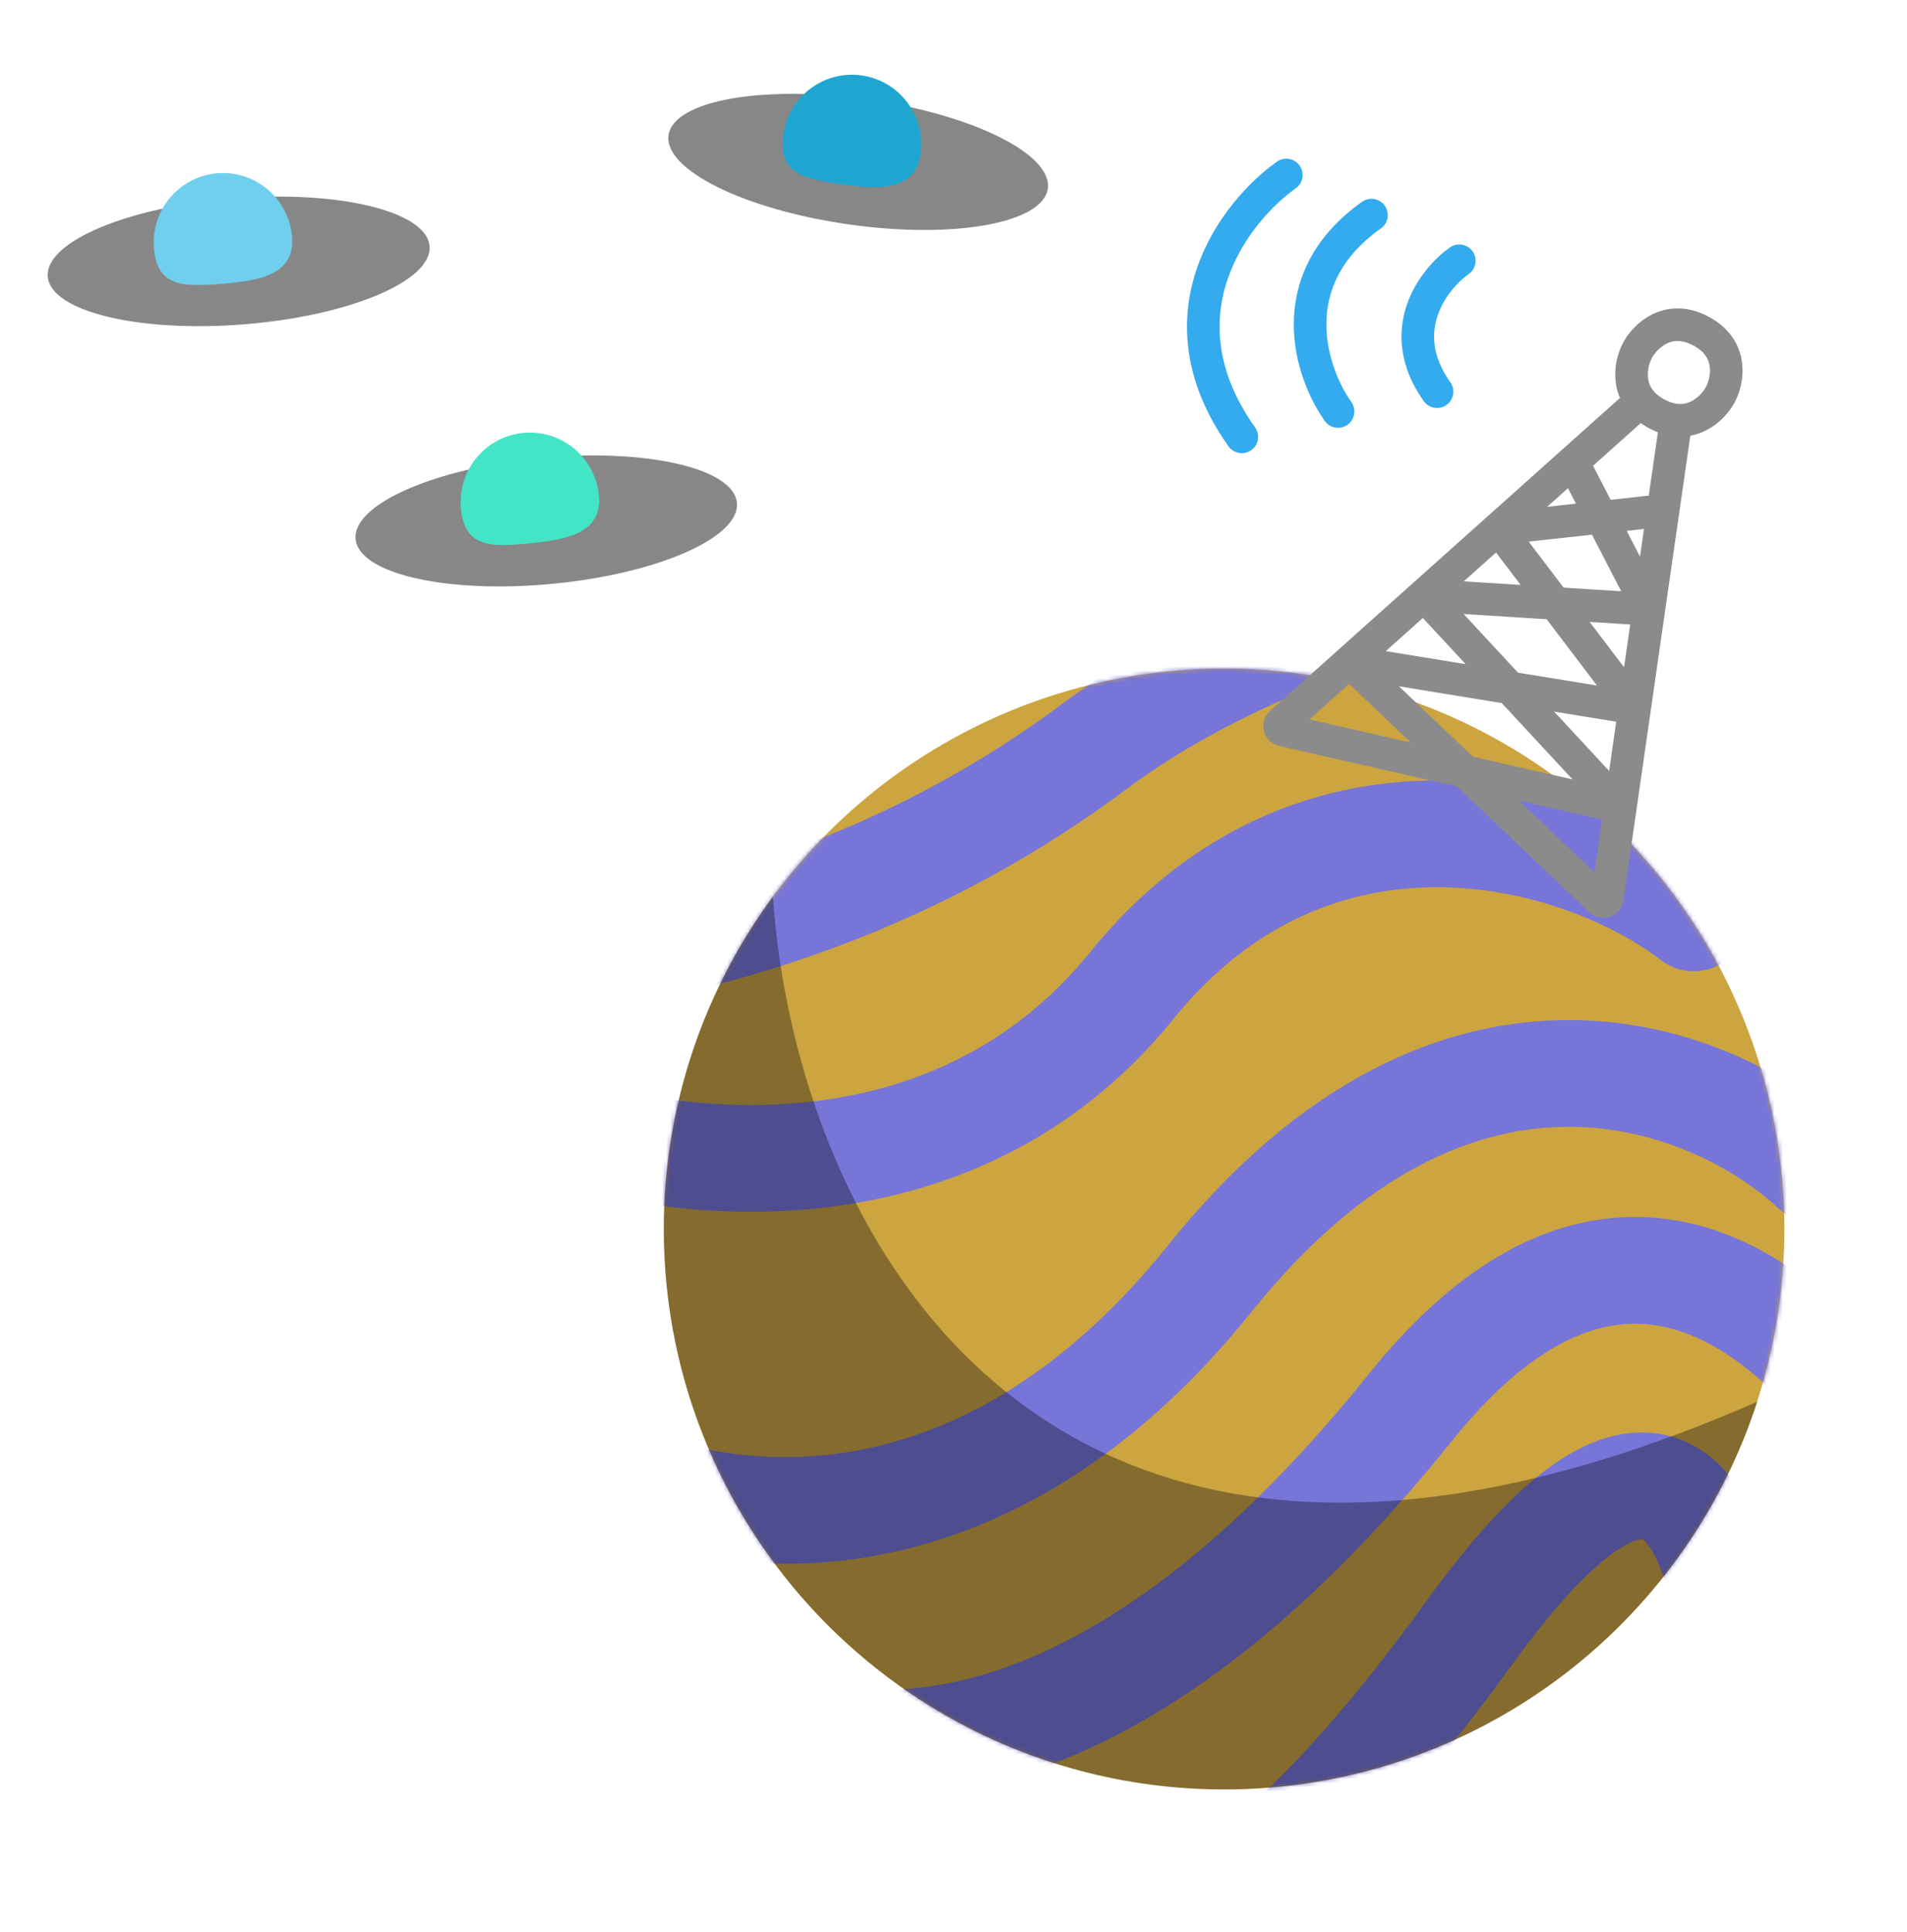 <svg width="468" height="474" viewBox="0 0 468 474" fill="none" xmlns="http://www.w3.org/2000/svg">
<g filter="url(#filter0_dd_2724_2184)">
<circle cx="298.405" cy="303.515" r="137.5" fill="#CCA540"/>
<mask id="mask0_2724_2184" style="mask-type:alpha" maskUnits="userSpaceOnUse" x="160" y="166" width="276" height="276">
<circle cx="298.405" cy="303.515" r="137.5" fill="#C4C4C4"/>
</mask>
<g mask="url(#mask0_2724_2184)">
<path fill-rule="evenodd" clip-rule="evenodd" d="M363.445 155.893C332.242 164.525 299.187 177.092 274.601 195.486C215.414 239.766 152.111 250.52 119.232 252.188C112.009 252.555 105.856 246.996 105.49 239.773C105.123 232.55 110.682 226.398 117.905 226.031C147.443 224.532 205.165 214.725 258.911 174.515C287.378 153.219 324.13 139.595 356.462 130.651C383.607 123.141 408.626 118.684 424.037 115.939C427.056 115.401 429.706 114.929 431.931 114.513C439.039 113.182 445.881 117.867 447.212 124.975C448.542 132.084 443.858 138.926 436.749 140.256C434.32 140.711 431.508 141.213 428.362 141.774C412.87 144.538 389.273 148.748 363.445 155.893ZM350.803 219.669C329.138 219.626 305.643 227.664 285.917 252.048C260.851 283.031 228.12 295.478 198.061 298.511C168.306 301.513 140.596 295.399 123.699 288.617C116.987 285.923 113.73 278.298 116.424 271.586C119.118 264.874 126.743 261.617 133.455 264.311C146.941 269.724 170.405 274.978 195.431 272.453C220.153 269.958 245.81 259.982 265.555 235.575C290.639 204.569 321.88 193.421 350.855 193.479C379.243 193.536 405.267 204.302 421.594 216.799C427.337 221.195 428.429 229.414 424.033 235.157C419.637 240.9 411.418 241.992 405.675 237.596C393.577 228.336 373.056 219.714 350.803 219.669ZM383.158 278.444C361.253 278.398 333.64 288.326 305.183 323.788C272.72 364.241 236.982 381.146 204.781 384.859C173.05 388.517 145.764 379.249 129.777 368.975C123.693 365.065 121.93 356.963 125.84 350.879C129.75 344.794 137.852 343.032 143.936 346.942C155.244 354.208 176.524 361.753 201.781 358.841C226.566 355.983 256.238 342.934 284.756 307.396C317.28 266.866 351.989 252.187 383.213 252.253C413.736 252.318 438.783 266.479 452.819 279.748C458.074 284.717 458.307 293.005 453.338 298.26C448.37 303.516 440.081 303.749 434.826 298.78C424.653 289.162 405.764 278.491 383.158 278.444ZM391.046 327.768C380.946 330.247 368.488 337.864 354.347 355.485C315.068 404.433 279.705 427.036 251.104 436.589C222.295 446.21 201.73 442.103 193.564 440.432C186.478 438.982 181.91 432.063 183.36 424.977C184.81 417.892 191.729 413.323 198.814 414.773L198.967 414.804C205.241 416.089 220.469 419.207 242.807 411.747C265.536 404.156 296.974 385.135 333.921 339.093C350.271 318.719 367.274 306.635 384.802 302.333C402.615 297.961 419.006 302.102 432.872 310.294C459.644 326.111 478.923 358.01 488.692 381.288C491.49 387.957 488.353 395.632 481.684 398.43C475.015 401.229 467.34 398.091 464.541 391.423C455.558 370.016 439.086 344.386 419.55 332.843C410.263 327.356 400.86 325.359 391.046 327.768ZM388.853 387.141C383.507 392.037 377.066 399.388 369.458 409.895C349.313 437.718 332.479 456.131 318.096 467.952C303.694 479.788 291.084 485.557 279.538 486.866C267.736 488.204 258.919 484.653 253.036 481.76C251.421 480.966 250.393 480.427 249.608 480.015C248.897 479.643 248.385 479.375 247.819 479.117C241.781 479.428 236.138 475.5 234.51 469.425C232.638 462.439 236.784 455.258 243.769 453.387C249.671 451.805 254.766 453.622 257.401 454.725C259.088 455.432 261.407 456.626 263.069 457.481C263.692 457.802 264.223 458.075 264.594 458.257C268.47 460.164 271.943 461.369 276.587 460.842C281.488 460.287 289.482 457.568 301.467 447.718C313.472 437.852 328.809 421.378 348.244 394.535C356.469 383.175 364.073 374.321 371.164 367.826C378.145 361.434 385.351 356.656 392.841 354.576C400.898 352.338 408.86 353.383 415.648 357.892C421.884 362.034 425.938 368.306 428.672 374.402C434.105 386.518 436.486 402.887 437.39 418.82C438.315 435.114 437.759 452.437 436.508 467.342C435.903 474.549 429.57 479.901 422.363 479.296C415.156 478.691 409.804 472.358 410.409 465.151C411.584 451.162 412.081 435.1 411.242 420.304C410.382 405.147 408.183 392.72 404.774 385.118C403.087 381.355 401.654 380.038 401.158 379.709C401.107 379.675 401.071 379.655 401.051 379.644L401.03 379.633C401.02 379.632 400.938 379.621 400.763 379.634C400.583 379.648 400.284 379.69 399.85 379.811C397.936 380.342 394.311 382.142 388.853 387.141ZM246.904 478.743C246.903 478.741 246.948 478.753 247.046 478.789C246.955 478.764 246.906 478.746 246.904 478.743Z" fill="#7775D7"/>
</g>
<path fill-rule="evenodd" clip-rule="evenodd" d="M187.682 221.973C193.171 303.146 253.486 422.892 429.251 345.89C411.387 401.093 359.558 441.015 298.405 441.015C222.466 441.015 160.905 379.454 160.905 303.515C160.905 272.989 170.852 244.787 187.682 221.973Z" fill="#01050C" fill-opacity="0.35"/>
</g>
<path d="M331.173 162.347L314.348 177.389C313.743 177.93 314.001 178.929 314.792 179.109L397.663 197.997M331.173 162.347L392.768 220.918C393.356 221.477 394.331 221.139 394.446 220.335L397.663 197.997M331.173 162.347L401.156 173.742M331.173 162.347L349.442 146.015M401.156 173.742L367.711 129.682M401.156 173.742L397.663 197.997M401.156 173.742L404.65 149.488M367.711 129.682L408.143 125.233M367.711 129.682L349.442 146.015M367.711 129.682L385.979 113.35M408.143 125.233L404.65 149.488M408.143 125.233L410.762 107.042L411.405 103.071M397.663 197.997L349.442 146.015M349.442 146.015L404.65 149.488M404.65 149.488L385.979 113.35M385.979 113.35L399.681 101.101L402.754 98.515M401.864 85.942C403.677 82.559 409.336 76.884 417.462 81.241C425.589 85.599 423.994 93.452 422.18 96.835C420.367 100.217 414.708 105.892 406.582 101.535C398.455 97.177 400.05 89.324 401.864 85.942Z" stroke="#8B8B8B" stroke-width="8" stroke-linecap="round"/>
<g filter="url(#filter1_d_2724_2184)">
<path d="M358.124 59.972C351.858 64.421 341.994 77.073 352.66 92.093M328.373 96.959C321.707 87.571 314.014 64.793 336.569 48.777M315.676 38.936C303.146 47.834 283.417 73.139 304.748 103.179" stroke="#33ABEE" stroke-width="8" stroke-linecap="round" stroke-linejoin="round"/>
</g>
<g filter="url(#filter2_ii_2724_2184)">
<ellipse cx="202.607" cy="41.724" rx="47" ry="15.5" transform="rotate(8.018 202.607 41.724)" fill="#878787"/>
</g>
<g filter="url(#filter3_i_2724_2184)">
<path d="M221.907 33.761C220.593 43.087 211.479 42.468 202.182 41.159C192.885 39.849 186.925 38.345 188.239 29.019C189.553 19.693 198.155 13.194 207.452 14.504C216.749 15.814 223.22 24.436 221.907 33.761Z" fill="#1EA6D1"/>
</g>
<g filter="url(#filter4_ii_2724_2184)">
<ellipse cx="50.568" cy="66.125" rx="47" ry="15.5" transform="rotate(-4.541 50.568 66.125)" fill="#878787"/>
</g>
<g filter="url(#filter5_i_2724_2184)">
<path d="M67.674 54.156C68.42 63.545 59.389 64.923 50.03 65.666C40.671 66.409 34.527 66.237 33.781 56.848C33.035 47.46 40.018 39.247 49.377 38.503C58.737 37.76 66.928 44.768 67.674 54.156Z" fill="#70CFED"/>
</g>
<g filter="url(#filter6_ii_2724_2184)">
<ellipse cx="126.056" cy="129.807" rx="47" ry="15.5" transform="rotate(-5.435 126.056 129.807)" fill="#878787"/>
</g>
<g filter="url(#filter7_i_2724_2184)">
<path d="M142.973 117.573C143.865 126.948 134.857 128.467 125.511 129.356C116.164 130.245 110.018 130.168 109.126 120.793C108.234 111.417 115.088 103.096 124.434 102.207C133.781 101.318 142.081 108.197 142.973 117.573Z" fill="#44E4C7"/>
</g>
<defs>
<filter id="filter0_dd_2724_2184" x="128.905" y="134.015" width="339" height="339" filterUnits="userSpaceOnUse" color-interpolation-filters="sRGB">
<feFlood flood-opacity="0" result="BackgroundImageFix"/>
<feColorMatrix in="SourceAlpha" type="matrix" values="0 0 0 0 0 0 0 0 0 0 0 0 0 0 0 0 0 0 127 0" result="hardAlpha"/>
<feOffset/>
<feGaussianBlur stdDeviation="16"/>
<feComposite in2="hardAlpha" operator="out"/>
<feColorMatrix type="matrix" values="0 0 0 0 0 0 0 0 0 0.58 0 0 0 0 1 0 0 0 0.25 0"/>
<feBlend mode="normal" in2="BackgroundImageFix" result="effect1_dropShadow_2724_2184"/>
<feColorMatrix in="SourceAlpha" type="matrix" values="0 0 0 0 0 0 0 0 0 0 0 0 0 0 0 0 0 0 127 0" result="hardAlpha"/>
<feOffset dx="2" dy="-2"/>
<feGaussianBlur stdDeviation="4"/>
<feComposite in2="hardAlpha" operator="out"/>
<feColorMatrix type="matrix" values="0 0 0 0 1 0 0 0 0 1 0 0 0 0 1 0 0 0 0.15 0"/>
<feBlend mode="normal" in2="effect1_dropShadow_2724_2184" result="effect2_dropShadow_2724_2184"/>
<feBlend mode="normal" in="SourceGraphic" in2="effect2_dropShadow_2724_2184" result="shape"/>
</filter>
<filter id="filter1_d_2724_2184" x="275.303" y="22.936" width="102.821" height="104.243" filterUnits="userSpaceOnUse" color-interpolation-filters="sRGB">
<feFlood flood-opacity="0" result="BackgroundImageFix"/>
<feColorMatrix in="SourceAlpha" type="matrix" values="0 0 0 0 0 0 0 0 0 0 0 0 0 0 0 0 0 0 127 0" result="hardAlpha"/>
<feOffset dy="4"/>
<feGaussianBlur stdDeviation="8"/>
<feComposite in2="hardAlpha" operator="out"/>
<feColorMatrix type="matrix" values="0 0 0 0 0.021 0 0 0 0 0.754 0 0 0 0 0.854 0 0 0 0.25 0"/>
<feBlend mode="normal" in2="BackgroundImageFix" result="effect1_dropShadow_2724_2184"/>
<feBlend mode="normal" in="SourceGraphic" in2="effect1_dropShadow_2724_2184" result="shape"/>
</filter>
<filter id="filter2_ii_2724_2184" x="156.016" y="25.029" width="93.183" height="33.389" filterUnits="userSpaceOnUse" color-interpolation-filters="sRGB">
<feFlood flood-opacity="0" result="BackgroundImageFix"/>
<feBlend mode="normal" in="SourceGraphic" in2="BackgroundImageFix" result="shape"/>
<feColorMatrix in="SourceAlpha" type="matrix" values="0 0 0 0 0 0 0 0 0 0 0 0 0 0 0 0 0 0 127 0" result="hardAlpha"/>
<feOffset dx="8" dy="4"/>
<feComposite in2="hardAlpha" operator="arithmetic" k2="-1" k3="1"/>
<feColorMatrix type="matrix" values="0 0 0 0 1 0 0 0 0 1 0 0 0 0 1 0 0 0 0.25 0"/>
<feBlend mode="normal" in2="shape" result="effect1_innerShadow_2724_2184"/>
<feColorMatrix in="SourceAlpha" type="matrix" values="0 0 0 0 0 0 0 0 0 0 0 0 0 0 0 0 0 0 127 0" result="hardAlpha"/>
<feOffset dy="-6"/>
<feComposite in2="hardAlpha" operator="arithmetic" k2="-1" k3="1"/>
<feColorMatrix type="matrix" values="0 0 0 0 0 0 0 0 0 0 0 0 0 0 0 0 0 0 0.25 0"/>
<feBlend mode="normal" in2="effect1_innerShadow_2724_2184" result="effect2_innerShadow_2724_2184"/>
</filter>
<filter id="filter3_i_2724_2184" x="188.058" y="14.336" width="34.018" height="27.566" filterUnits="userSpaceOnUse" color-interpolation-filters="sRGB">
<feFlood flood-opacity="0" result="BackgroundImageFix"/>
<feBlend mode="normal" in="SourceGraphic" in2="BackgroundImageFix" result="shape"/>
<feColorMatrix in="SourceAlpha" type="matrix" values="0 0 0 0 0 0 0 0 0 0 0 0 0 0 0 0 0 0 127 0" result="hardAlpha"/>
<feOffset dx="4" dy="4"/>
<feComposite in2="hardAlpha" operator="arithmetic" k2="-1" k3="1"/>
<feColorMatrix type="matrix" values="0 0 0 0 1 0 0 0 0 1 0 0 0 0 1 0 0 0 0.25 0"/>
<feBlend mode="normal" in2="shape" result="effect1_innerShadow_2724_2184"/>
</filter>
<filter id="filter4_ii_2724_2184" x="3.699" y="50.228" width="93.738" height="31.794" filterUnits="userSpaceOnUse" color-interpolation-filters="sRGB">
<feFlood flood-opacity="0" result="BackgroundImageFix"/>
<feBlend mode="normal" in="SourceGraphic" in2="BackgroundImageFix" result="shape"/>
<feColorMatrix in="SourceAlpha" type="matrix" values="0 0 0 0 0 0 0 0 0 0 0 0 0 0 0 0 0 0 127 0" result="hardAlpha"/>
<feOffset dx="8" dy="4"/>
<feComposite in2="hardAlpha" operator="arithmetic" k2="-1" k3="1"/>
<feColorMatrix type="matrix" values="0 0 0 0 1 0 0 0 0 1 0 0 0 0 1 0 0 0 0.25 0"/>
<feBlend mode="normal" in2="shape" result="effect1_innerShadow_2724_2184"/>
<feColorMatrix in="SourceAlpha" type="matrix" values="0 0 0 0 0 0 0 0 0 0 0 0 0 0 0 0 0 0 127 0" result="hardAlpha"/>
<feOffset dy="-6"/>
<feComposite in2="hardAlpha" operator="arithmetic" k2="-1" k3="1"/>
<feColorMatrix type="matrix" values="0 0 0 0 0 0 0 0 0 0 0 0 0 0 0 0 0 0 0.25 0"/>
<feBlend mode="normal" in2="effect1_innerShadow_2724_2184" result="effect2_innerShadow_2724_2184"/>
</filter>
<filter id="filter5_i_2724_2184" x="33.726" y="38.449" width="33.991" height="27.487" filterUnits="userSpaceOnUse" color-interpolation-filters="sRGB">
<feFlood flood-opacity="0" result="BackgroundImageFix"/>
<feBlend mode="normal" in="SourceGraphic" in2="BackgroundImageFix" result="shape"/>
<feColorMatrix in="SourceAlpha" type="matrix" values="0 0 0 0 0 0 0 0 0 0 0 0 0 0 0 0 0 0 127 0" result="hardAlpha"/>
<feOffset dx="4" dy="4"/>
<feComposite in2="hardAlpha" operator="arithmetic" k2="-1" k3="1"/>
<feColorMatrix type="matrix" values="0 0 0 0 1 0 0 0 0 1 0 0 0 0 1 0 0 0 0.25 0"/>
<feBlend mode="normal" in2="shape" result="effect1_innerShadow_2724_2184"/>
</filter>
<filter id="filter6_ii_2724_2184" x="79.243" y="113.743" width="93.624" height="32.127" filterUnits="userSpaceOnUse" color-interpolation-filters="sRGB">
<feFlood flood-opacity="0" result="BackgroundImageFix"/>
<feBlend mode="normal" in="SourceGraphic" in2="BackgroundImageFix" result="shape"/>
<feColorMatrix in="SourceAlpha" type="matrix" values="0 0 0 0 0 0 0 0 0 0 0 0 0 0 0 0 0 0 127 0" result="hardAlpha"/>
<feOffset dx="8" dy="4"/>
<feComposite in2="hardAlpha" operator="arithmetic" k2="-1" k3="1"/>
<feColorMatrix type="matrix" values="0 0 0 0 1 0 0 0 0 1 0 0 0 0 1 0 0 0 0.25 0"/>
<feBlend mode="normal" in2="shape" result="effect1_innerShadow_2724_2184"/>
<feColorMatrix in="SourceAlpha" type="matrix" values="0 0 0 0 0 0 0 0 0 0 0 0 0 0 0 0 0 0 127 0" result="hardAlpha"/>
<feOffset dy="-6"/>
<feComposite in2="hardAlpha" operator="arithmetic" k2="-1" k3="1"/>
<feColorMatrix type="matrix" values="0 0 0 0 0 0 0 0 0 0 0 0 0 0 0 0 0 0 0.25 0"/>
<feBlend mode="normal" in2="effect1_innerShadow_2724_2184" result="effect2_innerShadow_2724_2184"/>
</filter>
<filter id="filter7_i_2724_2184" x="109.048" y="102.13" width="33.986" height="27.585" filterUnits="userSpaceOnUse" color-interpolation-filters="sRGB">
<feFlood flood-opacity="0" result="BackgroundImageFix"/>
<feBlend mode="normal" in="SourceGraphic" in2="BackgroundImageFix" result="shape"/>
<feColorMatrix in="SourceAlpha" type="matrix" values="0 0 0 0 0 0 0 0 0 0 0 0 0 0 0 0 0 0 127 0" result="hardAlpha"/>
<feOffset dx="4" dy="4"/>
<feComposite in2="hardAlpha" operator="arithmetic" k2="-1" k3="1"/>
<feColorMatrix type="matrix" values="0 0 0 0 1 0 0 0 0 1 0 0 0 0 1 0 0 0 0.25 0"/>
<feBlend mode="normal" in2="shape" result="effect1_innerShadow_2724_2184"/>
</filter>
</defs>
</svg>

